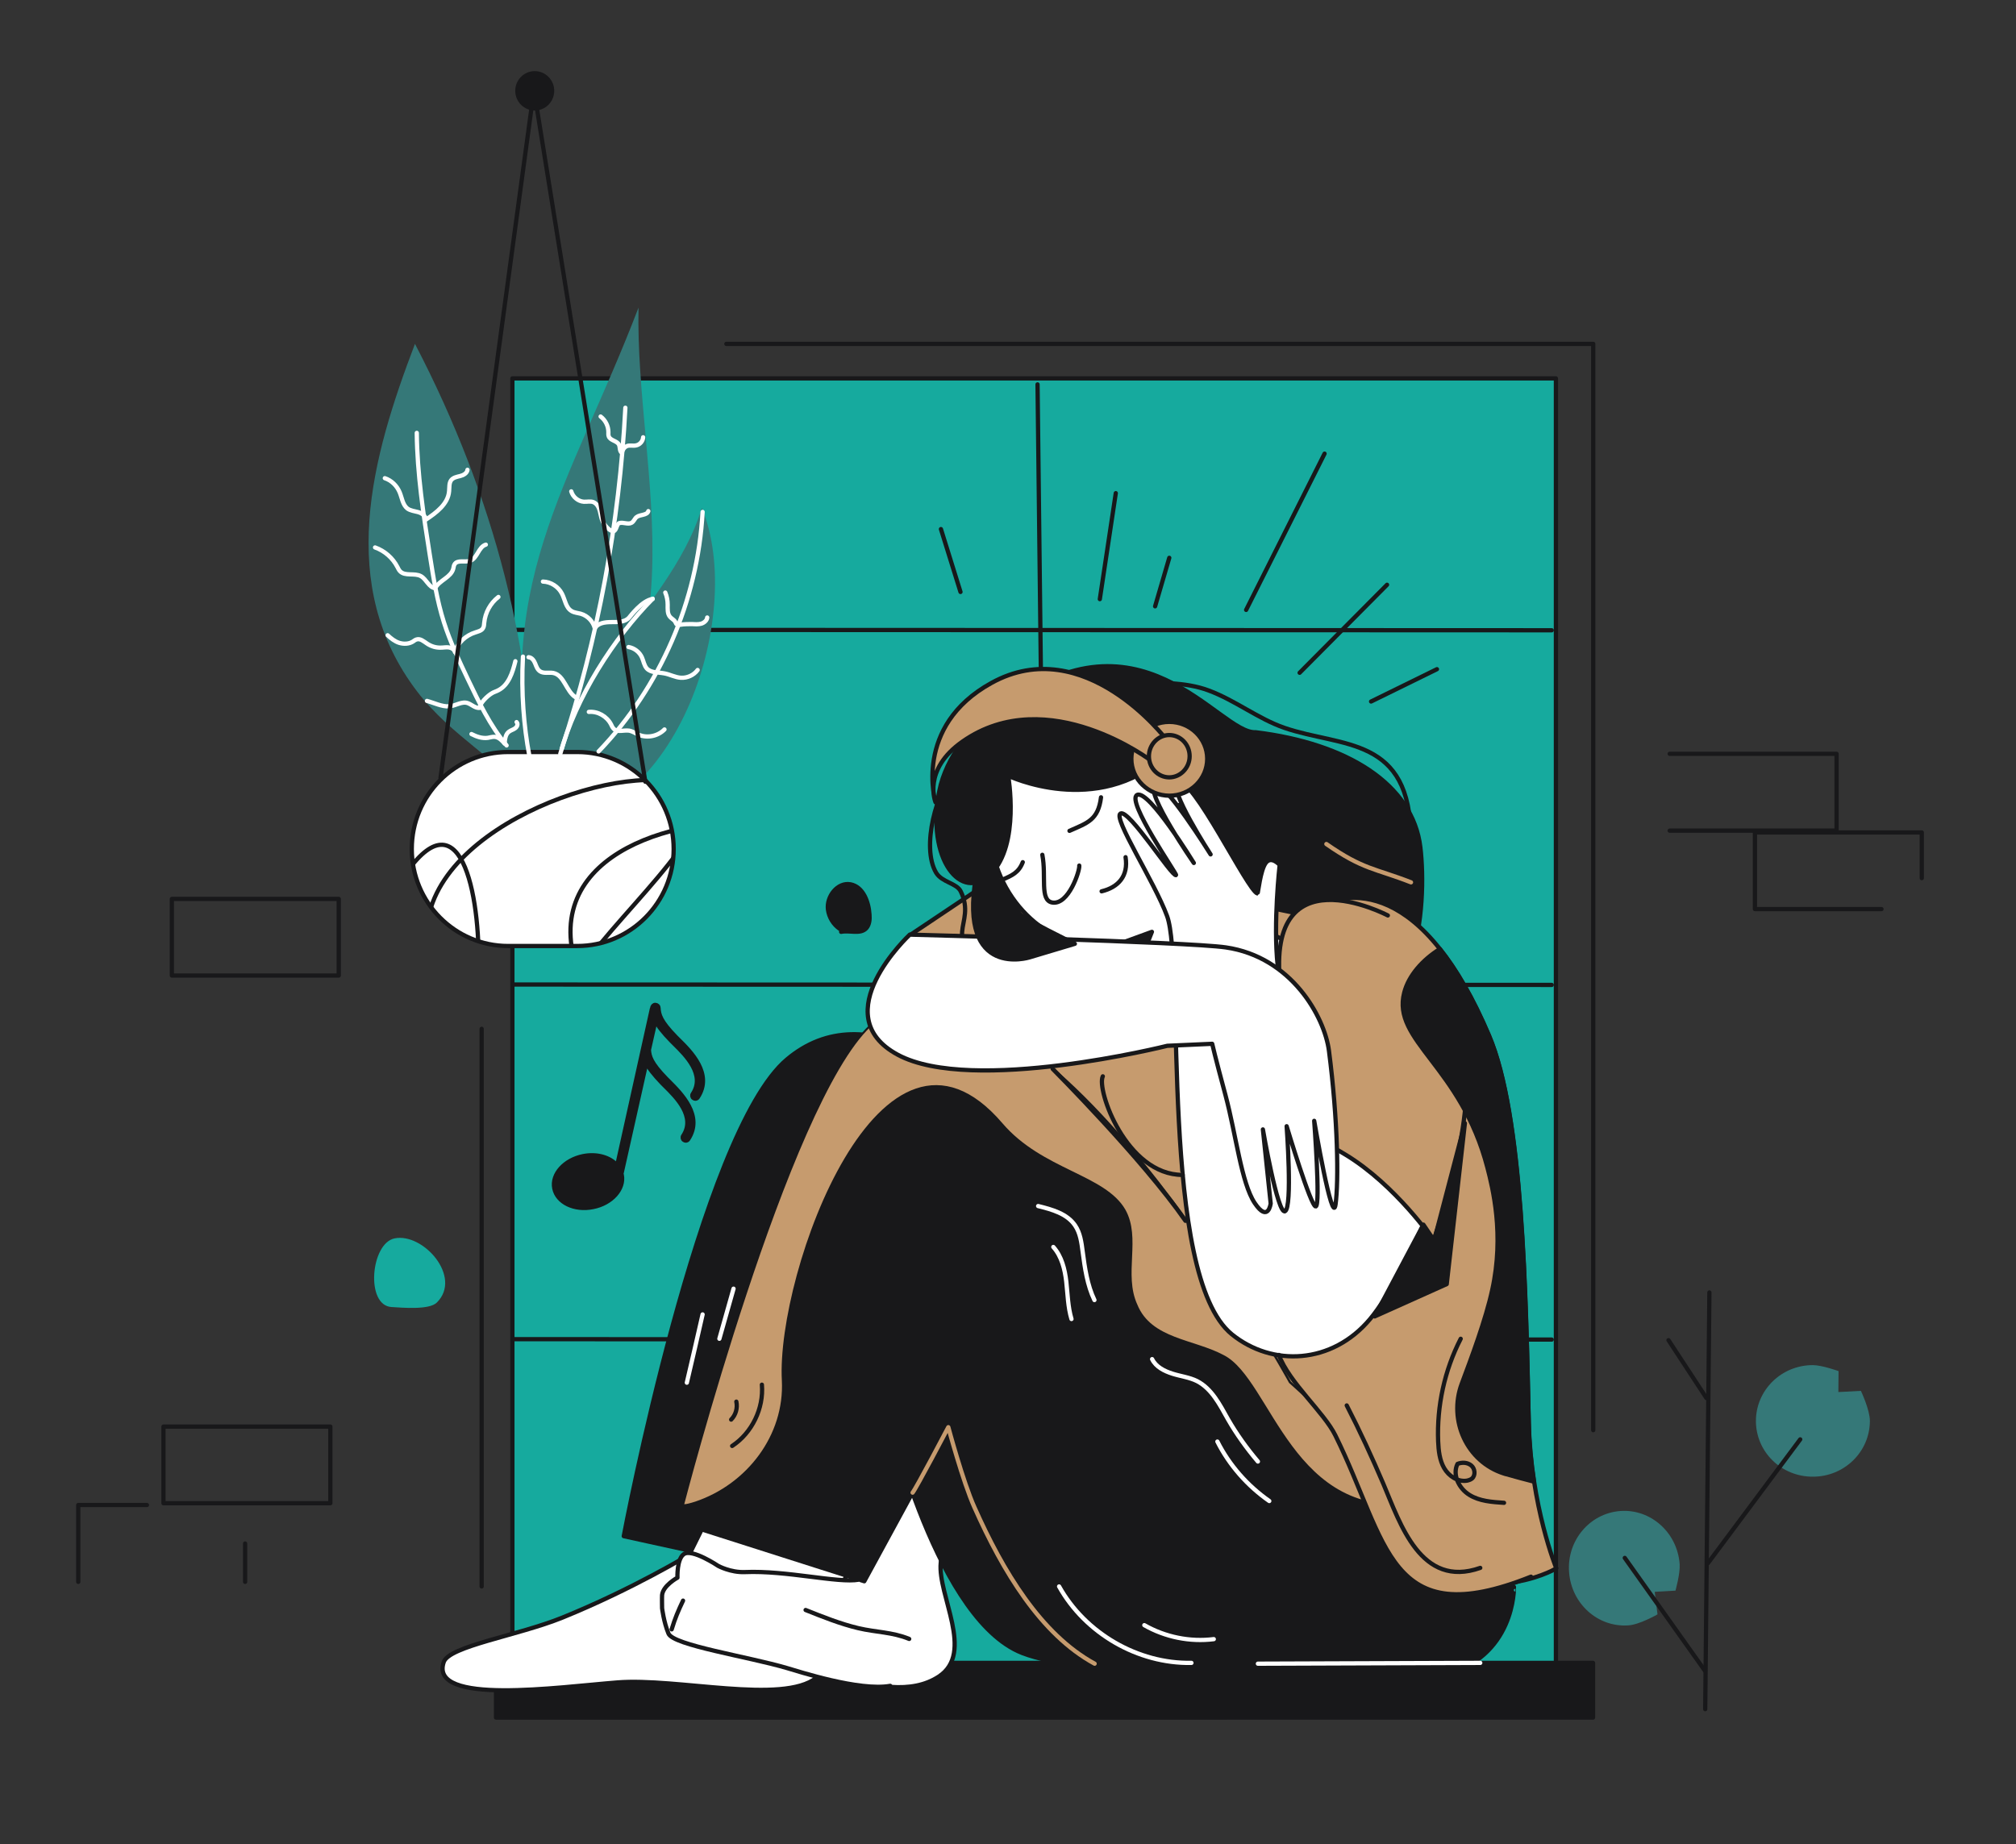 <svg xmlns="http://www.w3.org/2000/svg" xmlns:xlink="http://www.w3.org/1999/xlink" version="1.1" id="Layer_1" x="0px" y="0px" viewBox="0 0 1010 924" style="enable-background:new 0 0 1010 924;" xml:space="preserve">
<rect x="0" y="0" width="1010" height="924" fill="#333333" stroke="none"/>
<style type="text/css">
	.st0{fill-rule:evenodd;clip-rule:evenodd;fill:#357878;}
	.st1{fill:none;stroke:#18181a;stroke-width:2.13;stroke-linecap:round;stroke-linejoin:round;}
	
		.st2{fill-rule:evenodd;clip-rule:evenodd;fill:#16aa9e;stroke:#18181a;stroke-width:2.13;stroke-linecap:round;stroke-linejoin:round;}
	
		.st3{fill-rule:evenodd;clip-rule:evenodd;fill:#18181a;stroke:#18181a;stroke-width:2.13;stroke-linecap:round;stroke-linejoin:round;}
	
		.st4{fill-rule:evenodd;clip-rule:evenodd;fill:#ffffff;stroke:#18181a;stroke-width:2.13;stroke-linecap:round;stroke-linejoin:round;}
	
		.st5{fill-rule:evenodd;clip-rule:evenodd;fill:#c69b6e;stroke:#18181a;stroke-width:2.13;stroke-linecap:round;stroke-linejoin:round;}
	.st6{fill-rule:evenodd;clip-rule:evenodd;fill:#ffffff;}
	.st7{fill:none;stroke:#c69b6e;stroke-width:2.13;stroke-linecap:round;stroke-linejoin:round;}
	.st8{fill-rule:evenodd;clip-rule:evenodd;fill:#16aa9e;}
	.st9{fill-rule:evenodd;clip-rule:evenodd;fill:#c69b6e;}
	.st10{fill:#c69b6e;stroke:#18181a;stroke-width:2.13;stroke-linecap:round;stroke-linejoin:round;}
	.st11{fill-rule:evenodd;clip-rule:evenodd;fill:#ffffff;}
	.st12{clip-path:url(#SVGID_2_);fill:none;stroke:#18181a;stroke-width:2.13;stroke-linecap:round;stroke-linejoin:round;}
	.st13{fill:none;stroke:#FFFFFF;stroke-width:2.13;stroke-linecap:round;stroke-linejoin:round;}
	.st14{fill:#18181a;stroke:#18181a;stroke-width:2.13;stroke-linecap:round;stroke-linejoin:round;}
</style>
<g>
	<g>
		<path class="st0" d="M879.7,712c0-15.5,12.8-28,28.5-28c4.6,0,12.9,3,12.9,3l-0.1,10.5l11.3-0.6c0,0,4.5,9.5,4.5,15    c0,15.5-12.8,28-28.5,28C892.4,740,879.7,727.4,879.7,712z" fill="#18181a"/>
		<path class="st0" d="M811.8,757.1c15.3-1.1,28.6,10.9,29.7,26.7c0.3,4.7-2.1,13.2-2.1,13.2l-10.4,0.6l1.4,11.3    c0,0-9.1,5.2-14.6,5.5c-15.3,1.1-28.6-10.9-29.7-26.7C784.9,771.9,796.5,758.2,811.8,757.1z" fill="#18181a"/>
		<path class="st1" d="M856.4,647.6l-2.1,208.8" fill="#18181a"/>
		<path class="st1" d="M835.9,671.5l19,29" fill="#18181a"/>
		<path class="st1" d="M855.7,783.2l46.2-62" fill="#18181a"/>
		<path class="st1" d="M814,780.6l40.2,56.6" fill="#18181a"/>
	</g>
	<path class="st2" d="M256.7,189.6h522.8v665.9H256.7V189.6z" fill="#18181a"/>
	<path class="st1" d="M256.8,493.3l520.6,0.2" fill="#18181a"/>
	<path class="st1" d="M256.8,671l520.6,0.2" fill="#18181a"/>
	<path class="st3" d="M248.5,833.2h549.6v27.4H248.5V833.2z" fill="#18181a"/>
	<path class="st1" d="M519.8,192.6l7.7,662.6" fill="#18181a"/>
	<path class="st4" d="M449.1,646.1c-15.1,25.1-64,124.6-64,124.6s-28.3,17.2-63.5,31.5c-22.5,9.1-56.8,14.3-59.5,22.3   c-7.3,21.8,72.8,4.1,102.2,1.8c29.9-2.4,78.5,32,106.1,13.7c18-11.9-0.7-40.7,0.9-56.9s11.6-126.4,21.8-139.8" fill="#18181a"/>
	<path class="st3" d="M603.8,687.4c0,0-129.5-223.8-209.5-156.6c-43.6,36.6-81.8,238.9-81.8,238.9l78.5,17.2l52.4-85.4   c0,0,23.3,105.6,66.5,125.8c24.3,11.4,122.6,17.8,170.2,6.8c37-8.5,36.3-44.4,36.3-44.4L603.8,687.4z" fill="#18181a"/>
	<path class="st4" d="M409.3,654.4c-15.1,25.1-64,124.6-64,124.6s-28.3,17.2-63.5,31.5c-22.5,9.1-56.8,14.3-59.5,22.3   c-7.4,21.8,57.6,12.5,87,10.2c29.9-2.4,82.7,11.1,99.7-2.3c17-13.4,4.9-31.2,16.2-53.9c14.4-28.9,39.1-64.7,49.3-78.1" fill="#18181a"/>
	<path class="st3" d="M526.8,460.7c-39.6-39.6-34-97.6-27.3-103.2c70.7-58.8,111,10.5,129.6,9.4c45.6,5.6,78.7,25.8,82.5,57.7   c3.3,28,0,97.7-54.3,90.3c-33.5-11.5-126.8,9.9-155.5-13.6c-15.5-12.7-5.6-104.9-16.1-121.8" fill="#18181a"/>
	<path class="st5" d="M779.7,785.8c0,0-0.8,0.5-2.4,1.3c-10,4.8-49.9,19.7-92.5-22.2c-5.3-5.2-10.6-11.3-15.9-18.3   c-54.7-73-91.3-85.3-91.3-85.3l-71.7-132l-3.3-6l-46.8-54.7l58.1-38.9l139.6,28.7c0,0,32.3-27.8,67.8,17   c8.1,10.3,16.4,24.3,24.6,43.4c17,39.9,18.5,129.2,20,194.2C767,754.9,779.7,785.8,779.7,785.8z" fill="#18181a"/>
	<path class="st4" d="M597.3,420.1l19.7,37.5l33.9,17.4c0,0-13.2,31.1-40.7,41.1c-27.5,10-41.1,1.7-52.2-2.2   c-11.2-3.9-22.1-21.3-22.1-21.3l12.5-20.2l-12.2-16L597.3,420.1z" fill="#18181a"/>
	<path class="st4" d="M589.9,392.7c-3.7-11.1,2.7-14.5-5.4-21.5c-14.4-12.6-34.1-17.5-52.4-11.2c-20.6,7-43.4,12.4-45.4,34.2   c-0.8,8.4,9.6,30.9,12.5,39.6c10.4,31,42,48.3,70.6,38.6c18.3-6.2,30-16.1,34-34.9C605.9,427.1,593.6,403.9,589.9,392.7z" fill="#18181a"/>
	<path class="st4" d="M522.2,428.3c2.1,10.9-1.4,22.7,4.9,23.9c8.3,1.5,14-16.2,13.6-18.5" fill="#18181a"/>
	<path class="st1" d="M563.9,429.5c1.5,9.5-3.7,15.1-12,17.1" fill="#18181a"/>
	<path class="st6" d="M620.1,465.8L598.3,425c0,0-35.1,14-37,27s23.4,33.9,23.4,33.9l20.2-9.7" fill="#18181a"/>
	<path class="st3" d="M583.9,378.8c-34.6,31.1-78.8,9.9-78.8,9.9s6.1,34.5-8.7,49.2c-14.8,14.6-32.5-7.4-25.8-41.6   c6.8-34.1,50.7-62.3,75.4-59.8C566.7,338.7,611.3,354.1,583.9,378.8z" fill="#18181a"/>
	<path class="st4" d="M575.5,386.1c-1.7-6.4,7.3-10.3,12.1-8.7c10.1,3.2,19.5,19.3,2.2,26.4" fill="#18181a"/>
	<path class="st7" d="M664.5,422.9c18.5,12.9,24.5,12.2,42.4,19.2" fill="#18181a"/>
	<path class="st8" d="M196.2,654.9c-13.2-0.7-10.5-32,1.5-34.4c14.3-2.9,34,19.3,21.2,32.1C215.1,656.5,201.4,655.2,196.2,654.9z" fill="#18181a"/>
	<path class="st3" d="M537.6,472.8l20.6,1l18.9-6.9c0,0-7.2,20-17.3,28.4c-10,8.4-34.1,8.3-34.1,8.3L537.6,472.8z" fill="#18181a"/>
	<path class="st1" d="M585.9,388.4c0.1,0.5,0.2,0.9,0.3,1.4" fill="#18181a"/>
	<path class="st3" d="M722.2,839.5c-47.6,11-148.4,11.5-172.7,0.2C506.3,819.5,475,715.1,475,715.1l-42,77.2l-90.6-28.9l-1.9-0.6   c0,0,54.4-209.7,96-248.6c81.3-55.8,209.4,178.7,209.4,178.7l65.8,59.8l46.8,42.5C758.5,795.2,759.2,831,722.2,839.5z" fill="#18181a"/>
	<path class="st9" d="M645.8,692.9c0,0-128.1-234.4-209.4-178.7c-41.6,38.8-93.6,239.5-93.6,239.5c1,0,3-0.5,5.5-1.3   c25.9-8.7,44.8-33.3,43.4-60.7c-2.9-53.9,49.8-199.9,110.5-128.9c20,23.4,51.4,25.6,61.6,43.3c8,14.2-1,32.4,6,47.6   c7,17.2,28.2,17.2,43.3,25.3c24.1,12.2,34.2,84.4,98.6,73.7L645.8,692.9z" fill="#18181a"/>
	<path class="st1" d="M535.8,416.3c9-4,14.4-5.4,15.8-16.8" fill="#18181a"/>
	<path class="st1" d="M502.2,440.8c4.9-2.2,8.2-3.6,10.2-8.8" fill="#18181a"/>
	<path class="st1" d="M478.7,386.2c-9.5,9.6-17.3,38.3-9.7,51.1c2.9,4.8,10.3,5.2,12.3,9.3c8.5,17.1-12.3,24.2,17.3,36.9" fill="#18181a"/>
	<path class="st1" d="M567.3,342.6c11.9-0.7,26.7-1,38.3,3.4c13.4,5,24.6,14.1,37.9,18.7c28.8,9.9,63.3,3.9,63.3,55.5" fill="#18181a"/>
	<path class="st4" d="M648.8,561.2c-1.4-9.9-4.5-39.7-8.7-77.4c-2.3-21.4,1-50.4,1-50.4s-4.1-4.7-6.9-1.1   c-2.8,3.6-3.9,15.4-4.2,15.4c-4.8-1-32.7-59.5-40-55.8c-5.3,2.6,16.5,36.2,16.5,36.2s-23.8-38.2-28-34.8   c-4.8,3.9,19.6,39.1,19.6,39.1s-22.5-36.9-28.4-34.1c-5.8,2.8,20.2,39.9,19.5,40.2c-2.1,0.9-23.5-33-27.8-30.9   c-4.1,2,17,34.2,23.3,51.4c8.9,24-4,180.1,32.5,209.6c20.2,16.3,50.1,15.1,69.2-7.7c19-22.8,41.7-83.3,41.7-83.3l-53.2-57.3   C674.9,520.2,649.8,568.2,648.8,561.2z" fill="#18181a"/>
	<path class="st5" d="M695.3,458.7c0,0-63.1-33.3-53.5,37.9c8.7,56,4.2,70.3,4.2,70.3s2.7-3.7,28,11.6s44.2,43,44.2,43   s24.1-66.8,13.8-93.6" fill="#18181a"/>
	<path class="st4" d="M455.8,468.3c0,0-43.2,40.2-6,60.2s135-4.5,135-4.5l22.5-1c0,0,1.3,5.9,6.7,25.9c5.3,19.9,7.9,43.8,14.6,53.9   c6.8,10.1,8,0.2,8,0.2l-3.9-37.1c0,0,7.4,43,11.1,41c3.8-2,0.8-42.6,0.8-42.6s12.2,40.7,14.6,40.2c2.4-0.5-0.8-42.9-0.8-42.9   s9.1,53.6,10.7,41.9c1.6-11.7,1.2-42.2-3.3-77c-2.2-16.9-18.7-47-51.7-51.8C594.6,471.9,455.8,468.3,455.8,468.3z" fill="#18181a"/>
	<path class="st3" d="M488.9,439.6c-8.7,51.3,26.9,40.1,26.9,40.1l22.7-6.8c0,0-25.7-12.5-27.5-15c-2-2.8-15.3-23.5-16.8-26.7" fill="#18181a"/>
	<path class="st10" d="M552.5,539.3c-3.3,6.5,11.7,49.4,40,49.4" fill="#18181a"/>
	<path class="st7" d="M457.2,747.9c1.9-2.3,17.9-32.8,17.9-32.8s7.3,27.3,13.1,40.2c14.2,31.9,33.2,63.6,60.2,78.3" fill="#18181a"/>
	<path class="st3" d="M733.9,562.8l-9.1,80.6l-36.1,16.2l24.4-46l5.4,8L733.9,562.8z" fill="#18181a"/>
	<path class="st5" d="M640.7,678.9c5.2,14,22.6,28.7,28.3,40.3c26.5,53.6,26.2,99.5,98,70.8" fill="#18181a"/>
	<path class="st1" d="M674.7,704.2c6.6,12.8,12.7,26.1,18.4,39.4c8.4,19.8,18.7,52.5,48.5,42" fill="#18181a"/>
	<path class="st4" d="M430.3,791.5c-10.3,1.9-36.2-4.7-57.1-3.8c-7.2,0.3-13.4-3.1-13.4-3.1s-13.1-8.8-17.2-5.9   c-3.6,2.5-3.2,11.8-3.2,11.8s-7.2,3.9-7.7,8.7c-0.1,1.2,0,6.6,0,6.6s0.8,6.8,3.2,12.7c2.4,5.9,39.7,11.5,59.4,17.3   c5.5,1.6,36.4,11.7,51.7,8.9" fill="#18181a"/>
	<path class="st1" d="M455.5,821.2c-8.5-3.5-16.7-3.3-25.5-5.4c-8.9-2.1-17.9-5.7-26.4-9.1" fill="#18181a"/>
	<path class="st1" d="M342.2,802c-2.5,5.3-4,8.8-5.7,14.4" fill="#18181a"/>
	<path class="st1" d="M256.8,315.6l520.6,0.2" fill="#18181a"/>
	<path class="st5" d="M566.8,380.2c0-10.2,8.5-18.5,19-18.5s19,8.3,19,18.5s-8.5,18.5-19,18.5C575.3,398.6,566.8,390.4,566.8,380.2z   " fill="#18181a"/>
	<path class="st5" d="M468.7,402c0,0-11.5-38,28-59.8c46.6-25.8,87.5,28.2,87.5,28.2l-7,11.1c0,0-52.1-39.9-94.9-10   C461.9,385.7,468.7,402,468.7,402z" fill="#18181a"/>
	<path class="st5" d="M575.6,378.9c0-5.8,4.6-10.6,10.2-10.6c5.6,0,10.2,4.7,10.2,10.6c0,5.8-4.6,10.6-10.2,10.6   C580.2,389.5,575.6,384.8,575.6,378.9z" fill="#18181a"/>
	<g>
		<path class="st0" d="M267.4,401.9c-17.3-21.1-41.1-32.8-58.4-55.4c-40.7-53.3-22.8-117.4-1.1-174.2    C248.4,250.1,267.4,327.9,267.4,401.9z" fill="#18181a"/>
		<path class="st0" d="M268.4,398.8c-23.7-104.4,17-154.4,51.5-244.7C318,237.7,357.1,340.7,268.4,398.8z" fill="#18181a"/>
		<path class="st0" d="M266.7,413.1c-0.3-58.7,68.8-104.7,84.9-158.6C374.1,308.7,337.6,417.1,266.7,413.1z" fill="#18181a"/>
		<g>
			<g>
				<path id="XMLID_1_" class="st11" d="M254.6,376.8h34.6c26.7,0,48.3,21.8,48.3,48.6l0,0c0,26.8-21.6,48.6-48.3,48.6h-34.6      c-26.7,0-48.3-21.8-48.3-48.6l0,0C206.3,398.5,227.9,376.8,254.6,376.8z" fill="#18181a"/>
			</g>
			<g>
				<defs fill="#18181a">
					<path id="SVGID_1_" d="M254.6,376.8h34.6c26.7,0,48.3,21.8,48.3,48.6l0,0c0,26.8-21.6,48.6-48.3,48.6h-34.6       c-26.7,0-48.3-21.8-48.3-48.6l0,0C206.3,398.5,227.9,376.8,254.6,376.8z" fill="#18181a"/>
				</defs>
				<clipPath id="SVGID_2_" fill="#18181a">
					<use xlink:href="#SVGID_1_" style="overflow:visible;" fill="#18181a"/>
				</clipPath>
				<path class="st12" d="M192.5,456.1c65.8-128.6,52.7,172.7,22.2,21.3c-11.5-57,88-95,125.2-85c33,8.8-19.1,54.3-43.7,86.2      c-3.2,4.1-9.9,1.8-9.8-4c-8.1-54,68.4-68.7,107.1-60.7" fill="#18181a"/>
			</g>
			<g>
				<path id="XMLID_2_" class="st1" d="M254.6,376.8h34.6c26.7,0,48.3,21.8,48.3,48.6l0,0c0,26.8-21.6,48.6-48.3,48.6h-34.6      c-26.7,0-48.3-21.8-48.3-48.6l0,0C206.3,398.5,227.9,376.8,254.6,376.8z" fill="#18181a"/>
			</g>
		</g>
	</g>
	<g>
		<polyline class="st1" points="836.5,377.7 920.1,377.7 920.1,416.2 836.5,416.2   " fill="#18181a"/>
		<polyline class="st1" points="942.6,455.5 879.2,455.5 879.2,417.1 962.8,417.1 962.8,440   " fill="#18181a"/>
		<rect x="81.9" y="714.8" class="st1" width="83.6" height="38.4" fill="#18181a"/>
		<polyline class="st1" points="73.6,754.1 39.2,754.1 39.2,792.6   " fill="#18181a"/>
		<line class="st1" x1="122.8" y1="792.6" x2="122.8" y2="773.4" fill="#18181a"/>
		<rect x="86.1" y="450.4" class="st1" width="83.6" height="38.4" fill="#18181a"/>
	</g>
	<path class="st10" d="M527.4,535.6c0,0,44.9,45,66.5,76.1" fill="#18181a"/>
	<path class="st3" d="M746,518.9c-8.1-19.1-16.4-33.2-24.6-43.4c-8.7,5.4-15.7,13.3-17.9,21.9c-6.3,24.1,28.5,36.8,41.7,87.7   c2.6,10,8.5,33.5,2.4,61.2c-3.2,14.8-10.4,34-15.3,47.1c-6.8,18.3,2.6,39,21.1,44.9c0.5,0.2,1,0.3,1.4,0.4   c4.5,1.3,9.1,2.5,13.7,3.7c-1.4-8.9-2.4-18.7-2.6-29.3C764.5,648.2,763,558.9,746,518.9z" fill="#18181a"/>
	<path class="st13" d="M520.1,604.3c6.9,1.7,14.5,3.8,18.5,9.7c2.6,3.8,3.2,8.5,3.8,13.1c1.1,8.3,2.3,16.8,5.9,24.3" fill="#18181a"/>
	<path class="st13" d="M527.7,624.8c4.2,4.7,5.8,11.2,6.5,17.4s0.8,12.7,2.6,18.7" fill="#18181a"/>
	<path class="st13" d="M577.2,681c1.9,3.9,6.1,6,10.2,7.3s8.5,1.8,12.3,3.7c7.4,3.8,11.4,11.8,15.5,19.1c4.3,7.5,9.4,14.6,15,21.2" fill="#18181a"/>
	<path class="st13" d="M609.9,722.3c6,11.9,15.1,22.2,26,29.8" fill="#18181a"/>
	<path class="st13" d="M530.6,794.9c13.1,23.5,39.5,38.8,66.3,38.3" fill="#18181a"/>
	<path class="st13" d="M573.3,814.3c10.5,6,22.9,8.5,34.8,7" fill="#18181a"/>
	<path class="st13" d="M352,658.6c-2.6,11.4-5.2,22.8-7.9,34.2" fill="#18181a"/>
	<line class="st13" x1="367.5" y1="645.7" x2="360.4" y2="670.8" fill="#18181a"/>
	<path class="st1" d="M731.8,670.8c-8.1,15.8-12,33.7-11.3,51.4c0.2,4.6,0.7,9.4,3,13.4s6.8,7,11.4,6.3c0.9-0.2,1.9-0.5,2.6-1.1   c1.8-1.6,1.5-4.9-0.4-6.5s-4.7-1.7-6.9-0.8c-2.7,5.4,0.7,12.3,5.9,15.5c5.1,3.2,11.4,3.6,17.4,4" fill="#18181a"/>
	<path class="st3" d="M420.7,465.4c-3.2-2.2-5.4-5.8-5.9-9.7c-0.8-6.5,4.8-13.8,11.3-12.6c6.3,1.2,9.1,8.7,9.5,15.1   c0.2,2.4,0,5.1-1.6,6.9c-3,3.2-8.3,0.9-12.6,1.8" fill="#18181a"/>
	<path class="st1" d="M381.7,693.8c1,11.9-5,24.2-14.9,30.7" fill="#18181a"/>
	<path class="st1" d="M368.9,702.3c0.7,3.2-0.3,6.7-2.6,9" fill="#18181a"/>
	<path class="st13" d="M262,329c-1,18,0.5,35.3,3.1,49.1" fill="#18181a"/>
	<path class="st13" d="M208.8,216.9c0.2,20.5,3.3,40.8,6.5,61c1.8,11.4,3.6,22.9,7.1,33.9c3.1,9.8,7.5,19,11.9,28.3   c5.6,11.7,11.2,23.5,19.5,33.4" fill="#18181a"/>
	<path class="st13" d="M313.3,204.3c-3,58-13.7,115.6-31.8,170.7" fill="#18181a"/>
	<path class="st13" d="M352,256.5c-2.4,44.5-21.3,88-52.1,120" fill="#18181a"/>
	<path class="st13" d="M192.8,239.6c3.3,1.1,6,3.7,7.4,7c1.2,2.8,1.5,6.3,3.9,8.2c1.5,1.1,3.6,1.3,5.4,1.8c1.8,0.5,3.8,1.9,3.8,3.8   c5.3-3.5,11.2-7.9,11.7-14.3c0.2-1.9-0.1-4.1,1.1-5.6c1.1-1.3,2.9-1.6,4.5-2s3.4-1.4,3.6-3.1" fill="#18181a"/>
	<path class="st13" d="M187.9,274.3c4.8,1.7,8.9,5.3,11.2,9.8c0.4,0.7,0.7,1.5,1.3,2.1c2.5,2.7,7.3,0.7,10.5,2.5   c2.8,1.6,4,5.7,7.1,6c2.2-4,8-5.4,9.1-9.8c0.2-0.7,0.2-1.5,0.6-2.1c1.4-2.5,5.3-0.9,7.9-1.8c3.6-1.3,4.1-7,7.8-8.1" fill="#18181a"/>
	<path class="st13" d="M249.7,299.1c-4,3.1-6.6,7.8-7.1,12.9c-0.1,1-0.1,2.1-0.7,2.9c-0.8,1.2-2.4,1.5-3.8,2   c-4.6,1.4-8.9,5.2-10.2,9.8c-0.3-1.3-1.7-2.1-3-2.3c-1.3-0.2-2.6,0.1-4,0.1c-2.4,0.1-4.8-0.6-6.9-2c-1.7-1.1-3.4-2.7-5.3-2.1   c-0.7,0.2-1.3,0.7-1.9,1.1c-2,1.2-4.5,1.3-6.8,0.6c-2.2-0.7-4.1-2.2-5.8-3.8" fill="#18181a"/>
	<path class="st13" d="M258.2,331.3c-1.4,5.7-3.4,12-8.6,14.6c-1.1,0.6-2.4,0.9-3.4,1.6c-2,1.2-5.8,4.8-5.9,7.2   c-2.1,0.2-3.8-1.5-5.7-2.3c-3.2-1.3-6.1,1.3-9.6,1.5c-3.5,0.3-7.7-1.8-11.1-2.7" fill="#18181a"/>
	<path class="st13" d="M236.2,367.8c2.5,1.3,5.4,2.3,8.2,1.9c1.2-0.2,2.3-0.6,3.5-0.5c2,0.2,3.6,1.8,4.9,3.4c0.2-2.2,0.4-4.7,2.2-6   c0.9-0.7,2.2-1,3.1-1.7c1-0.7,1.6-2.2,0.7-3.1" fill="#18181a"/>
	<path class="st13" d="M300.9,208.7c2.4,1.8,3.9,4.8,3.9,7.8c0,0.7-0.1,1.5,0.2,2.2c0.8,2.1,4.1,2.1,5.1,4.1c0.6,1.3,0.2,3.1,1.3,4   c0.6-1.3,1.2-2.6,2.5-3.2c1.4-0.7,3-0.1,4.6-0.4c2-0.3,3.6-2.1,3.7-4.1" fill="#18181a"/>
	<path class="st13" d="M286.2,246.2c0.8,2.8,3.4,5,6.3,5.2c1.6,0.1,3.3-0.4,4.8,0.2c1.7,0.7,2.7,2.5,3.2,4.4   c0.5,1.9,0.7,3.7,1.5,5.4s3.6,5.1,5.5,4.7c1.4-0.3,1.4-3.6,2.8-4c2-0.6,4.4,0.9,6.2-0.2c1.1-0.7,1.5-2.1,2.4-2.8   c1.8-1.4,5.3-0.8,5.9-3" fill="#18181a"/>
	<path class="st13" d="M272,291.4c3.9,0.1,7.7,2.5,9.5,6c1.6,3,1.9,7.1,4.9,8.8c1.3,0.8,3,0.9,4.5,1.3c3.5,1,6.3,3.9,7.1,7.4   c1.5-2.8,5.2-3.2,8.4-3.2s6.7,0.1,8.8-2.3c0.6-0.7,6.5-8.6,11.8-9.3" fill="#18181a"/>
	<path class="st13" d="M264.8,329.3c1.6,0.1,2.7,1.6,3.3,3.1s1.1,3.1,2.5,4c1.9,1.2,4.4,0.4,6.6,0.8c5.5,1.1,6.4,9.2,11.2,12.2" fill="#18181a"/>
	<path class="st13" d="M333.3,296.9c0.8,1.9,1.2,4,1.2,6.1s-0.2,4.4,1.1,6c0.8,1,2.1,1.5,2.7,2.6c0.2,0.3,0.3,0.7,0.5,1   c0.5,0.6,1.4,0.5,2.2,0.4c1.9-0.3,3.9-0.3,5.8-0.3c1.5,0.1,3.1,0.2,4.5-0.2s2.9-1.6,3-3.1" fill="#18181a"/>
	<path class="st13" d="M314.9,324.2c2.9,0.5,5.5,2.5,6.7,5.2c0.8,1.8,1.1,4,2.4,5.5c2.1,2.3,5.7,1.9,8.8,2.5c2.8,0.5,5.4,2,8.3,2.2   c3.2,0.2,6.5-1.3,8.4-3.9" fill="#18181a"/>
	<path class="st13" d="M295,356.7c4.5-0.4,9,2.2,11.1,6.2c0.4,0.8,0.7,1.6,1.4,2.3c1.9,1.9,5.1,0.5,7.7,0.9c1.7,0.3,3.1,1.3,4.7,2   c4.3,1.9,9.7,0.8,13-2.6" fill="#18181a"/>
	<path class="st13" d="M327,300c-19.3,19.5-38.6,49.4-46.3,77.7" fill="#18181a"/>
	<line class="st1" x1="471.4" y1="265.1" x2="481.2" y2="296.6" fill="#18181a"/>
	<line class="st1" x1="559" y1="247.1" x2="551" y2="300.2" fill="#18181a"/>
	<line class="st1" x1="585.8" y1="279.5" x2="578.7" y2="303.8" fill="#18181a"/>
	<line class="st1" x1="663.6" y1="227.3" x2="624.3" y2="305.6" fill="#18181a"/>
	<line class="st1" x1="694.9" y1="293" x2="651.1" y2="337.1" fill="#18181a"/>
	<line class="st1" x1="686.9" y1="351.5" x2="719.9" y2="335.3" fill="#18181a"/>
	<line class="st13" x1="630.2" y1="833.6" x2="741.6" y2="833.2" fill="#18181a"/>
	<polyline class="st1" points="363.9,172.3 798.2,172.3 798.2,716.6  " fill="#18181a"/>
	<line class="st1" x1="241.3" y1="515.5" x2="241.3" y2="794.9" fill="#18181a"/>
	<ellipse class="st3" cx="267.9" cy="45.5" rx="8.7" ry="8.8" fill="#18181a"/>
	<path class="st14" d="M311.3,588.3l12.5-55.8c1.3,2.7,3.7,5.8,7.9,10.2l1.4,1.4c5.8,5.7,15.5,15.4,9.2,25c-0.5,0.7-0.3,1.7,0.4,2.1   c0.3,0.2,0.6,0.3,0.8,0.3c0.5,0,1-0.2,1.3-0.7c7.7-11.7-3.6-22.9-9.6-28.9l-1.4-1.4c-7.7-7.9-8.5-11.2-8.7-14.5l3.3-14.6   c1.3,2.7,3.7,5.8,8,10.2l1.5,1.5c5.8,5.7,15.5,15.4,9.2,25c-0.5,0.7-0.3,1.7,0.4,2.1c0.3,0.2,0.6,0.3,0.8,0.3c0.5,0,1-0.2,1.3-0.7   c7.7-11.7-3.6-22.9-9.6-28.8l-1.4-1.4c-7.8-8-8.5-11.2-8.7-14.6c0-0.8-0.6-1.4-1.6-1.5c-0.8,0-1.5,0.7-1.5,1.6   c-0.1,0.1-0.1,0.2-0.2,0.4L309.2,584c-3.5-4.1-10.1-6.1-17.1-4.7c-9.3,1.9-15.8,9.1-14.4,16.1c1.4,7.1,10.1,11.3,19.4,9.4   c9.3-1.8,15.8-9.1,14.4-16.1C311.4,588.6,311.4,588.5,311.3,588.3z" fill="#18181a"/>
	<path class="st1" d="M220.7,389.8l46.8-344.7l55.8,346.6" fill="#18181a"/>
</g>
</svg>